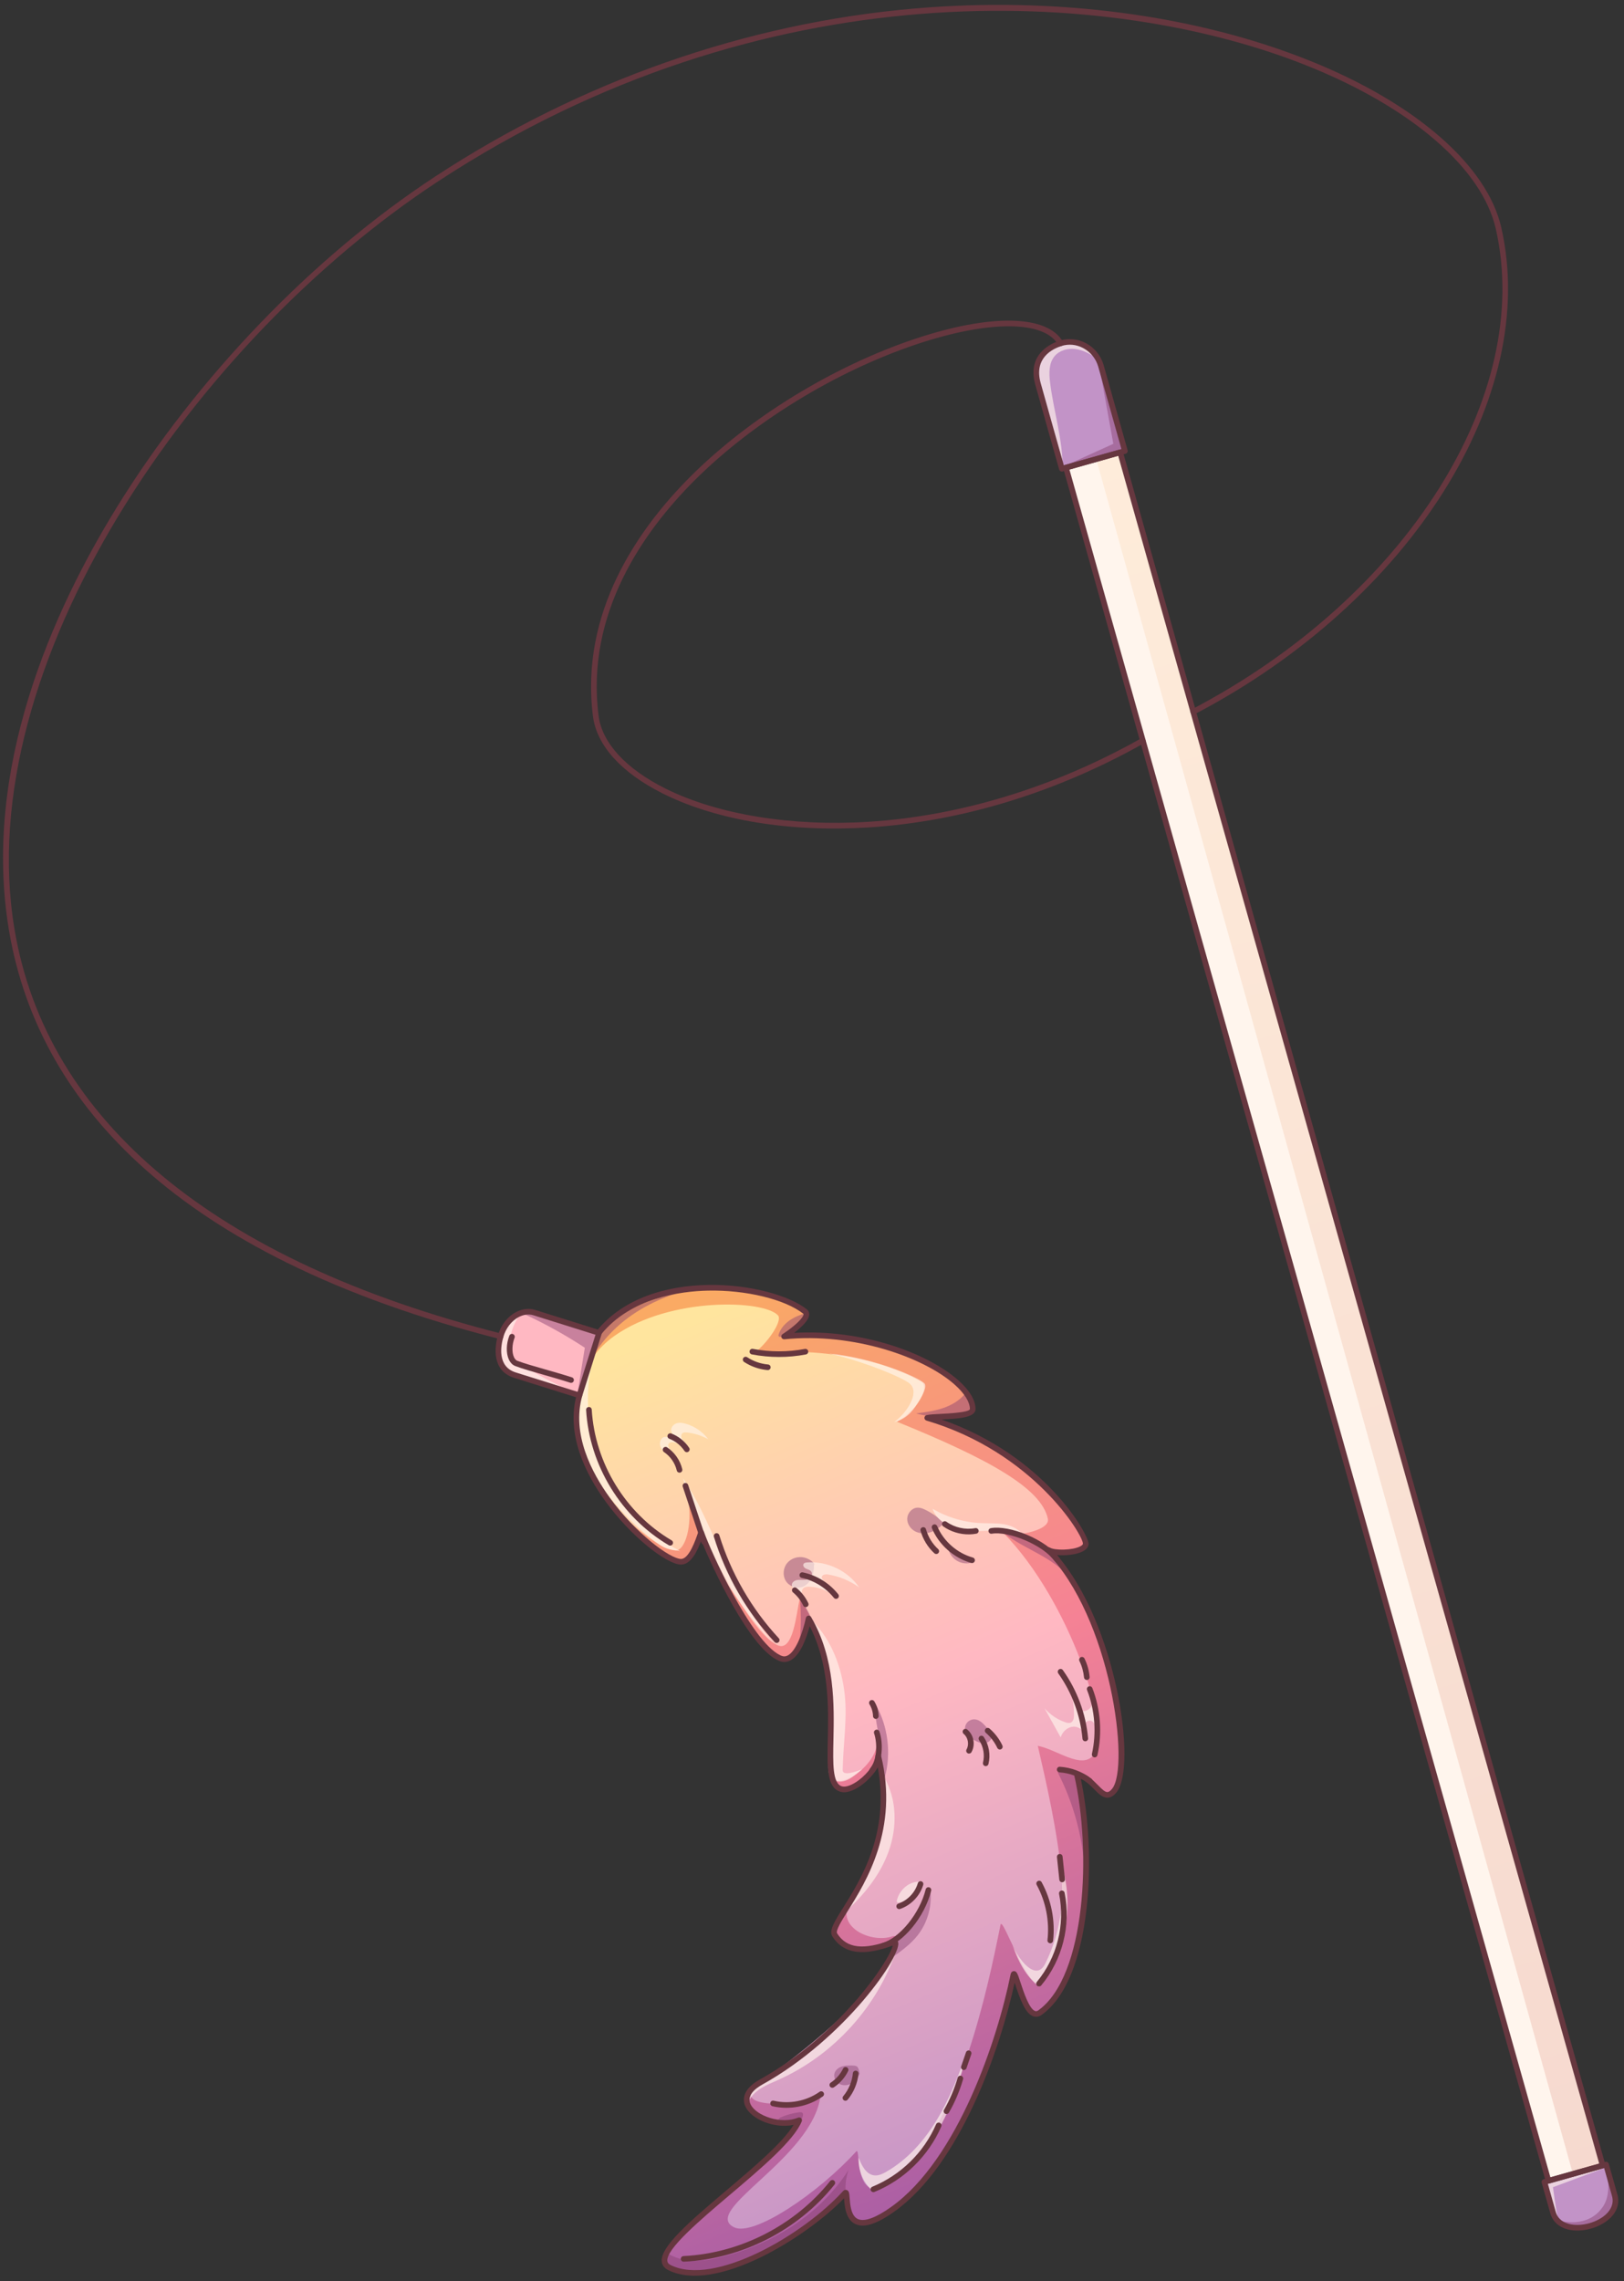 <svg width="267" height="375" viewBox="0 0 267 375" fill="none" xmlns="http://www.w3.org/2000/svg">
<rect x="0" y="0" width="267" height="375" fill="#333333" stroke="none"/>
<path d="M87.852 215.78L98.487 219.115L95.265 229.385C95.265 229.385 87.286 226.895 84.63 226.05C81.366 225.01 81.774 221.507 82.3 219.678C83.122 216.823 85.676 215.098 87.852 215.78Z" fill="#FFB8C2"/>
<path d="M98.463 219.079C106.851 208.684 126.482 210.959 132.362 215.603C133.341 216.376 130.863 218.433 128.916 219.703C144.713 218.127 159.834 226.253 159.925 231.605C159.95 233.085 153.886 232.73 152.448 233.082C170.475 238.407 178.62 252.347 178.51 253.805C178.401 255.259 173.604 255.571 172.368 254.798C183.217 265.818 186.376 290.454 183.207 294.346C181.242 296.76 180.212 292.338 177.063 291.731C179.919 304.111 179.195 324.967 170.989 330.852C168.438 332.68 166.929 323.051 166.601 324.684C164.291 336.179 157.602 355.466 146.786 363.174C137.539 369.766 139.818 359.548 138.94 360.515C132.744 367.336 117.672 376.533 110.074 372.774C104.545 370.04 128.59 355.478 131.392 348.544C126.715 350.478 118.764 345.8 125.148 342.252C140.447 333.751 149.317 318.377 146.836 319.309C142.349 320.994 139.078 320.978 137.247 318.083C135.8 315.794 148.609 305.833 144.393 288.653C144.521 290.872 140.286 294.825 138.195 294.069C134.056 292.572 139.829 277.835 132.953 266.057C132.368 268.76 130.768 273.694 128.232 272.592C123.179 270.397 116.375 255.046 115.273 251.908C114.728 253.51 113.63 256.818 111.908 256.738C108.115 256.561 91.748 242.07 95.266 229.387L98.463 219.079Z" fill="url(#paint0_linear_54_610)"/>
<path d="M101.054 219.585C110.196 213.145 125.627 213.683 127.914 216.243C128.745 217.174 125.906 221.146 123.959 222.416C138.441 221.295 147.445 224.795 151.521 227.19C152.763 227.92 151.152 231.571 147.483 233.725C162.497 239.831 171.238 244.643 172.282 249.691C172.704 251.732 166.207 252.775 164.97 252.002C175.82 263.022 182.96 284.631 179.791 288.524C177.826 290.939 173.773 287.604 170.624 286.997C173.479 299.377 177.96 318.951 171.381 325.882C169.22 328.157 164.822 314.779 164.494 316.412C162.185 327.907 157.822 348.128 148.21 357.165C139.935 364.943 141.652 352.709 140.774 353.675C134.578 360.497 123.91 367.74 120.681 366.142C115.153 363.408 133.505 354.858 134.895 344.596C130.218 346.53 119.216 346.513 125.148 342.252C147.561 326.158 149.187 317.477 146.676 318.325C143.423 319.426 137.86 317.091 139.442 313.174C141.232 308.746 148.393 303.919 144.176 286.739C143.732 290.478 138.04 294.235 136.803 292.116C134.584 288.315 141.073 278.018 131.488 262.751C130.903 265.454 130.395 271.574 127.859 270.472C122.806 268.277 114.281 249.879 113.179 246.742C113.808 250.578 112.741 254.96 111.018 254.879C107.225 254.702 91.747 242.07 95.265 229.387C95.265 229.387 95.185 223.719 101.054 219.585Z" fill="url(#paint1_linear_54_610)"/>
<path d="M170.644 63.079C171.616 66.576 174.583 77.056 174.583 77.056L175.248 76.869L254.579 358.506L253.913 358.693L255.334 363.735C256.687 368.541 266.834 365.725 265.472 360.878L264.051 355.837L263.492 355.994L184.165 74.359L184.945 74.14L181.005 60.156C180.197 57.298 177.202 55.543 174.368 56.439C172.553 57.008 169.45 58.779 170.644 63.079Z" fill="url(#paint2_linear_54_610)"/>
<path d="M170.644 63.079C171.616 66.576 174.583 77.056 174.583 77.056L175.248 76.869L254.579 358.506L253.913 358.693L255.334 363.735C256.687 368.541 266.834 365.725 265.472 360.878L264.051 355.837L258.598 357.372L180.233 75.469L184.946 74.141L181.006 60.157C180.198 57.299 177.203 55.544 174.369 56.44C172.553 57.008 169.45 58.779 170.644 63.079Z" fill="#FFF5ED"/>
<path d="M181.006 60.159L184.944 74.14L174.584 77.058C174.584 77.058 171.618 66.576 170.645 63.077C169.449 58.777 172.551 57.011 174.366 56.438C177.201 55.544 180.2 57.298 181.006 60.159Z" fill="#C293C7"/>
<path d="M264.051 355.836L265.471 360.878C266.836 365.724 256.688 368.542 255.333 363.733L253.912 358.691L264.051 355.836Z" fill="#C293C7"/>
<g opacity="0.451">
<path d="M94.965 229.04C95.343 226.587 95.719 224.133 96.15 221.555C93.002 219.488 89.702 217.653 86.285 216.068C86.892 215.889 87.543 216.01 88.162 216.143C91.573 216.873 94.915 217.919 98.134 219.263C97.066 222.47 95.999 225.676 94.965 229.04Z" fill="#853D6F"/>
<path d="M132.498 215.847C131.56 216.137 130.634 216.497 129.828 217.056C129.023 217.615 128.341 218.391 128.033 219.323C127.998 219.43 127.969 219.554 128.024 219.653C128.118 219.819 128.362 219.793 128.544 219.736C130.352 219.168 131.86 217.721 132.498 215.847Z" fill="#853D6F"/>
<path d="M158.637 229.15C157.699 230.291 156.359 231.043 154.956 231.506C153.555 231.969 152.081 232.163 150.617 232.356C153.192 233.068 155.966 233.047 158.529 232.296C158.85 232.202 159.184 232.087 159.411 231.84C159.768 231.45 159.752 230.825 159.515 230.353C159.279 229.88 158.865 229.524 158.637 229.15Z" fill="#853D6F"/>
<path d="M176.58 260.372C175.302 258.283 173.207 256.836 171.076 255.631C168.944 254.426 166.694 253.387 164.803 251.832C167.59 252.534 170.316 253.485 172.917 254.703C173.679 256.098 174.535 257.44 176.58 260.372Z" fill="#853D6F"/>
<path d="M160.05 256.788C159.313 257.083 158.459 257.077 157.726 256.773C156.993 256.468 156.386 255.868 156.075 255.138C156.032 255.038 155.995 254.93 156.012 254.822C156.031 254.715 156.124 254.613 156.233 254.624C156.308 254.631 156.368 254.688 156.422 254.74C157.435 255.715 158.73 256.394 160.05 256.788Z" fill="#853D6F"/>
<path d="M178.345 307.758C178.037 302.045 176.503 296.402 173.877 291.319C174.984 291.292 176.098 291.472 177.14 291.85C177.668 295.264 178.156 298.684 178.603 302.109C178.85 303.998 179.072 305.985 178.345 307.758Z" fill="#853D6F"/>
<path d="M139.113 361.039C138.881 359.586 139.024 358.074 139.525 356.69C134.912 363.934 127.14 368.854 118.818 370.974C115.75 371.755 112.254 372.116 109.63 370.345C109.173 371.296 109.746 372.492 110.64 373.053C111.534 373.614 112.644 373.684 113.699 373.661C118.64 373.555 123.43 371.771 127.688 369.262C131.945 366.753 135.731 363.53 139.113 361.039Z" fill="#853D6F"/>
<path d="M131.153 349.216C131.579 348.859 131.882 348.359 132.002 347.817C132.034 347.67 132.05 347.503 131.962 347.382C131.842 347.217 131.598 347.219 131.395 347.243C130.373 347.366 129.369 347.639 128.424 348.051C128.235 348.133 128.026 348.245 127.975 348.446C127.935 348.6 128.006 348.767 128.12 348.88C128.415 349.172 128.893 349.131 129.303 349.068C129.894 348.978 130.487 348.888 131.153 349.216Z" fill="#853D6F"/>
<path d="M146.589 321.86C148.112 320.773 149.657 319.668 150.823 318.205C152.541 316.052 153.319 313.175 152.921 310.449C152.331 312.213 151.63 313.953 150.633 315.522C149.636 317.092 148.328 318.493 146.71 319.41C146.868 319.086 147.426 319.279 147.51 319.63C147.594 319.982 147.392 320.329 147.214 320.644C147.036 320.958 146.872 321.34 146.589 321.86Z" fill="#853D6F"/>
<path d="M145.422 292.38C146.593 288.255 146.008 283.661 143.84 279.961C143.63 283.023 145.199 286.143 144.336 289.088C145.182 290.197 145.538 291.668 145.422 292.38Z" fill="#853D6F"/>
<path d="M131.343 270.64C131.889 269.019 132.561 267.441 133.351 265.924C132.818 264.788 132.213 263.685 131.541 262.625C131.692 265.315 131.762 268.034 131.343 270.64Z" fill="#853D6F"/>
<path d="M163.041 285.56C162.978 286.146 162.363 286.549 161.774 286.569C161.185 286.59 160.628 286.32 160.116 286.029C159.542 285.703 158.952 285.298 158.73 284.677C158.558 284.193 158.652 283.621 158.972 283.219C159.291 282.817 159.826 282.595 160.336 282.653C160.985 282.727 161.511 283.201 161.953 283.682C162.709 284.503 163.363 285.418 163.041 285.56Z" fill="#853D6F"/>
<path d="M141.337 340.895C141.063 341.545 140.618 342.143 140.005 342.492C139.392 342.841 138.598 342.907 137.981 342.565C137.364 342.222 136.995 341.436 137.222 340.768C137.405 340.231 137.916 339.859 138.459 339.695C139.003 339.531 139.581 339.544 140.148 339.557C140.38 339.562 140.624 339.57 140.83 339.68C141.036 339.789 141.191 340.033 141.337 340.895Z" fill="#853D6F"/>
<path d="M155.196 250.385C154.594 251.026 153.876 251.576 153.046 251.864C152.216 252.152 151.266 252.156 150.483 251.756C149.701 251.356 149.127 250.517 149.158 249.639C149.188 248.761 149.896 247.921 150.772 247.85C151.401 247.799 151.996 248.112 152.549 248.414C153.233 248.789 153.916 249.163 155.196 250.385Z" fill="#853D6F"/>
<path d="M133.817 257.243C133.824 257.973 133.736 258.718 133.434 259.383C133.131 260.048 132.596 260.628 131.907 260.871C130.921 261.219 129.728 260.763 129.183 259.87C128.637 258.977 128.758 257.743 129.429 256.939C130.099 256.136 131.256 255.793 132.27 256.053C133.284 256.313 134.12 257.14 133.817 257.243Z" fill="#853D6F"/>
<path d="M113.575 211.899C110.146 212.787 106.821 214.161 103.907 216.176C100.993 218.191 98.5 220.864 96.921 224.034C97.298 222.293 97.698 220.5 98.72 219.041C99.487 217.946 100.562 217.103 101.689 216.384C105.564 213.91 110.111 212.754 113.575 211.899Z" fill="#853D6F"/>
<path d="M180.647 59.722L183.043 72.958L174.679 76.767L184.834 74.079L180.647 59.722Z" fill="#853D6F"/>
<path d="M263.94 356.234C263.94 356.234 265.212 360.096 263.624 362.618C261.135 366.569 256.24 365.016 256.24 365.016C256.24 365.016 259.165 368.563 264.056 364.607C267.058 362.178 263.94 356.234 263.94 356.234Z" fill="#853D6F"/>
</g>
<g opacity="0.651">
<path d="M127.085 270.078C119.922 262.552 114.774 253.127 112.311 243.034C115.234 247.38 117.134 252.315 119.326 257.072C121.519 261.829 124.107 266.551 127.085 270.078Z" fill="#FFF5ED"/>
<path d="M141.8 290.838C140.765 291.222 138.525 292.065 138.546 290.961C138.638 286.203 139.414 282.076 138.77 277.685C138.125 273.294 136.334 268.932 133.032 265.966C135.327 269.255 136.389 277.551 136.389 277.551C136.389 277.551 136.835 285.253 136.265 289.223C136.095 290.405 136.009 291.842 136.974 292.545C137.777 293.13 138.925 292.867 139.778 292.357C140.63 291.848 141.355 291.12 141.8 290.838Z" fill="#FFF5ED"/>
<path d="M111.853 254.997C106.502 252.229 102.084 247.692 99.459 242.269C96.834 236.846 96.016 230.567 97.165 224.653C95.74 228.791 94.299 233.209 95.326 237.463C95.844 239.61 96.966 241.563 98.212 243.386C100.828 247.215 104.057 250.624 107.737 253.444C108.316 253.887 108.918 254.323 109.607 254.559C110.297 254.795 111.097 254.81 111.853 254.997Z" fill="#FFF5ED"/>
<path d="M138.896 314.376C142.009 311.58 144.729 308.22 146.127 304.275C147.526 300.332 147.471 295.748 145.343 292.146C145.621 299.969 143.414 307.861 138.896 314.376Z" fill="#FFF5ED"/>
<path d="M151.271 309.322C150.953 311.015 149.525 312.443 147.833 312.761C147.721 312.782 147.589 312.793 147.507 312.714C147.415 312.625 147.436 312.476 147.468 312.353C147.915 310.639 149.448 309.261 151.271 309.322Z" fill="#FFF5ED"/>
<path d="M147.511 320.211C144.394 329.752 137.094 337.845 127.922 341.925C126.135 342.72 124.137 343.494 123.202 345.213C123.292 343.729 124.737 342.756 126.003 341.977C134.664 336.642 142.039 329.232 147.511 320.211Z" fill="#FFF5ED"/>
<path d="M158.912 337.538C157.549 341.31 156.09 345.076 154.01 348.505C151.929 351.935 149.182 355.039 145.698 357.029C145.115 357.362 144.472 357.672 143.802 357.617C142.419 357.504 141.659 355.995 141.167 354.698C141.057 356.64 141.832 358.615 143.233 359.965C147.828 358.426 151.476 354.777 153.973 350.624C156.473 346.472 157.954 341.802 158.912 337.538Z" fill="#FFF5ED"/>
<path d="M173.946 304.855C175.356 310.842 174.599 317.316 171.845 322.815C170.289 325.92 167.337 321.923 166.476 319.776C167.363 322.344 168.692 324.933 170.833 326.605C175.689 320.58 176.806 311.774 173.946 304.855Z" fill="#FFF5ED"/>
<path d="M167.868 251.966C167.087 251.112 165.928 250.694 164.781 250.534C163.635 250.374 162.469 250.441 161.313 250.391C158.509 250.27 155.738 249.449 153.322 248.022C153.928 249.793 155.699 250.953 157.52 251.39C159.34 251.827 161.243 251.673 163.114 251.603C164.985 251.533 166.925 251.566 167.868 251.966Z" fill="#FFF5ED"/>
<path d="M147.014 233.771C148.882 232.476 151.289 229.076 149.637 227.514C148.433 226.375 141.127 223.536 136.324 222.512C144.047 223.262 151.668 226.726 152.053 227.508C152.407 228.225 151.386 229.854 150.963 230.533C149.916 232.218 148.896 233.295 147.014 233.771Z" fill="#FFF5ED"/>
<path d="M132.559 263.24C132.289 262.937 132.013 262.624 131.877 262.242C131.74 261.86 131.776 261.388 132.072 261.109C132.348 260.849 132.766 260.822 133.146 260.84C134.706 260.918 136.236 261.543 137.405 262.581C136.717 261.658 136.029 260.736 135.342 259.813C135.219 259.648 135.089 259.461 135.113 259.256C135.163 258.836 135.744 258.766 136.162 258.835C137.991 259.134 139.749 259.863 141.251 260.948C139.379 258.213 135.992 256.592 132.688 256.849C132.469 256.866 132.22 256.91 132.108 257.097C131.937 257.38 132.218 257.732 132.517 257.872C132.817 258.012 133.178 258.08 133.372 258.347C133.613 258.679 133.457 259.18 133.134 259.431C132.811 259.682 132.376 259.736 131.967 259.731C131.599 259.727 131.224 259.685 130.87 259.787C130.517 259.889 130.184 260.184 130.185 260.552C130.187 260.875 130.434 261.139 130.665 261.366C131.242 261.932 131.818 262.498 132.559 263.24Z" fill="#FFF5ED"/>
<path d="M111.778 241.183C111.215 240.21 110.653 239.237 110.09 238.264C109.91 237.953 109.738 237.534 109.978 237.266C110.132 237.094 110.395 237.074 110.626 237.094C111.5 237.168 112.331 237.647 112.835 238.364C113.072 238.107 112.992 237.684 112.8 237.392C112.608 237.1 112.325 236.873 112.146 236.574C111.967 236.274 111.925 235.837 112.193 235.612C112.389 235.447 112.675 235.456 112.93 235.484C114.157 235.62 115.356 235.998 116.44 236.589C115.534 235.386 114.234 234.486 112.79 234.061C112.25 233.902 111.657 233.811 111.134 234.019C110.611 234.226 110.21 234.82 110.387 235.354C110.45 235.545 110.582 235.734 110.534 235.93C110.48 236.15 110.221 236.255 109.995 236.256C109.768 236.257 109.543 236.189 109.318 236.214C108.651 236.288 108.339 237.165 108.577 237.792C108.815 238.419 109.396 238.838 109.94 239.23C110.486 239.62 111.055 240.065 111.778 241.183Z" fill="#FFF5ED"/>
<path d="M179.335 278.115C179.544 278.866 179.75 279.682 179.461 280.406C179.173 281.13 178.151 281.588 177.587 281.051C177.402 280.874 177.301 280.628 177.205 280.39C176.521 278.689 175.838 276.987 175.154 275.285C176.086 277.366 176.572 279.645 176.574 281.924C176.574 282.398 176.496 282.965 176.069 283.17C175.787 283.306 175.452 283.226 175.155 283.125C173.826 282.677 172.622 281.862 171.711 280.795C172.602 282.4 173.492 284.003 174.383 285.607C174.662 284.693 175.477 283.919 176.43 283.849C177.383 283.78 178.368 284.547 178.389 285.502C178.184 284.925 177.976 284.302 178.139 283.711C178.302 283.12 179.013 282.648 179.54 282.96C179.898 283.172 180.017 283.626 180.076 284.037C180.253 285.25 180.198 286.496 179.917 287.688C180.483 284.826 180.232 281.806 179.335 278.115Z" fill="#FFF5ED"/>
<path d="M92.794 228.227C90.724 227.203 84.309 223.941 84.006 222.789C83.406 220.506 84.121 218.057 85.477 216.124C84.109 216.712 82.625 217.763 82.039 220.87C81.897 221.624 81.784 224.697 83.836 225.712C84.514 226.047 90.339 227.553 92.794 228.227Z" fill="#FFF5ED"/>
<path d="M180.192 58.839C179.162 58.129 178.018 57.525 176.776 57.375C175.534 57.225 174.177 57.596 173.378 58.558C172.418 59.712 172.457 61.379 172.64 62.869C173.219 67.604 174.743 72.24 174.699 77.011C173.641 73.529 172.584 70.048 171.526 66.566C171.076 65.083 170.622 63.579 170.569 62.03C170.517 60.481 170.913 58.855 171.969 57.721C173.144 56.46 175.043 55.98 176.718 56.387C178.393 56.793 179.815 58.019 180.192 58.839Z" fill="#FFF5ED"/>
<path d="M256.194 365.019C255.784 363.229 255.32 359.554 255.32 359.554L264.171 356.263C264.171 356.263 260.986 356.884 259.382 357.108C257.447 357.379 255.539 357.859 253.707 358.539C254.595 360.572 255.483 362.607 256.194 365.019Z" fill="#FFF5ED"/>
</g>
<path d="M254.376 358.918C254.475 358.967 254.592 358.981 254.707 358.948L263.619 356.438C263.737 356.404 263.838 356.326 263.897 356.218C263.957 356.11 263.972 355.985 263.939 355.866L184.609 74.232C184.576 74.114 184.498 74.014 184.39 73.954C184.28 73.89 184.157 73.879 184.038 73.912L175.125 76.422C174.879 76.491 174.736 76.747 174.806 76.994L254.135 358.627C254.172 358.76 254.263 358.862 254.376 358.918ZM262.923 355.673L254.901 357.932L175.823 77.19L183.844 74.93L262.923 355.673Z" fill="#66373F"/>
<path d="M174.378 77.474C174.478 77.523 174.594 77.537 174.709 77.505L185.069 74.586C185.188 74.553 185.288 74.474 185.348 74.367C185.408 74.26 185.422 74.134 185.389 74.015L181.451 60.034C181.019 58.499 179.968 57.184 178.566 56.428C177.216 55.703 175.668 55.543 174.227 55.998C172.926 56.409 168.792 58.141 170.199 63.203C171.161 66.662 174.108 77.081 174.138 77.186C174.175 77.316 174.265 77.418 174.378 77.474ZM184.373 73.82L174.903 76.488C174.327 74.451 171.938 66.001 171.092 62.954C169.939 58.808 173.095 57.325 174.506 56.88C175.706 56.501 176.988 56.624 178.126 57.242C179.309 57.88 180.195 58.99 180.561 60.285L184.373 73.82Z" fill="#66373F"/>
<path d="M83.77 226.203C83.99 226.311 84.229 226.409 84.49 226.492C87.116 227.328 95.048 229.804 95.128 229.829C95.372 229.905 95.631 229.769 95.708 229.525L98.929 219.254C99.005 219.011 98.874 218.753 98.625 218.673L87.99 215.338C86.978 215.021 85.848 215.153 84.809 215.712C83.419 216.46 82.343 217.859 81.855 219.551C81.504 220.776 80.675 224.672 83.77 226.203ZM94.963 228.807C93.25 228.272 87.035 226.331 84.771 225.61C81.72 224.64 82.337 221.228 82.746 219.808C83.164 218.354 84.076 217.159 85.247 216.529C86.065 216.09 86.94 215.981 87.713 216.223L97.906 219.42L94.963 228.807Z" fill="#66373F"/>
<path d="M109.869 373.189C117.755 377.09 132.672 367.696 138.766 361.378C138.767 361.38 138.767 361.383 138.767 361.383C138.864 362.672 139.024 364.821 140.596 365.599C140.612 365.606 140.627 365.614 140.644 365.62C142.068 366.289 144.165 365.612 147.055 363.552C157.913 355.814 164.453 336.793 166.816 325.92C166.847 326.019 166.881 326.117 166.912 326.214C167.742 328.741 168.595 331.049 169.912 331.478C170.225 331.58 170.713 331.621 171.259 331.229C179.584 325.258 180.327 304.82 177.689 292.409C178.556 292.791 179.257 293.495 179.885 294.132C180.643 294.9 181.296 295.564 182.125 295.525C182.631 295.5 183.103 295.212 183.567 294.64C187.013 290.407 183.548 266.93 173.765 255.632C175.174 255.767 176.974 255.562 177.994 255.047C178.757 254.661 178.947 254.179 178.973 253.842C179.083 252.384 171.815 239.266 154.789 233.35C157.56 233.217 160.414 233.075 160.389 231.6C160.365 230.159 159.394 228.544 157.582 226.932C152.535 222.443 141.809 218.461 130.563 219.112C131.727 218.221 133.003 217.039 133.045 216.104C133.061 215.762 132.92 215.456 132.649 215.243C126.878 210.684 106.881 207.912 98.103 218.792C97.942 218.991 97.973 219.282 98.172 219.443C98.369 219.603 98.662 219.572 98.823 219.373C103.694 213.337 111.903 212.268 116.363 212.167C122.603 212.027 129.066 213.591 132.074 215.969C132.116 216.001 132.121 216.019 132.119 216.062C132.097 216.562 130.877 217.873 128.662 219.318C128.483 219.434 128.407 219.658 128.478 219.86C128.548 220.062 128.749 220.188 128.96 220.167C140.42 219.024 151.942 223.155 156.964 227.624C158.554 229.039 159.441 230.457 159.46 231.616C159.467 232.002 157.87 232.274 154.716 232.426C153.696 232.475 152.817 232.518 152.336 232.635C152.133 232.685 151.988 232.864 151.983 233.074C151.978 233.282 152.117 233.471 152.314 233.529C169.862 238.713 178.056 252.314 178.045 253.777C178.035 253.91 177.862 254.073 177.572 254.22C176.289 254.87 173.383 254.897 172.61 254.408C172.411 254.283 172.15 254.327 172.003 254.511C171.856 254.694 171.869 254.958 172.034 255.125C182.66 265.919 185.795 290.431 182.844 294.056C182.559 294.407 182.3 294.59 182.076 294.601C181.66 294.621 181.116 294.067 180.54 293.484C179.699 292.631 178.654 291.571 177.147 291.279C176.994 291.25 176.834 291.3 176.726 291.413C176.618 291.525 176.573 291.685 176.608 291.838C179.452 304.169 178.586 324.835 170.715 330.479C170.468 330.657 170.308 330.637 170.195 330.6C169.221 330.286 168.287 327.449 167.788 325.928C167.292 324.415 167.159 324.01 166.667 324.038C166.512 324.047 166.236 324.132 166.144 324.596C164.037 335.093 157.53 354.951 146.515 362.801C143.994 364.599 142.098 365.284 141.033 364.785C141.024 364.781 141.015 364.776 141.006 364.772C139.904 364.227 139.769 362.408 139.687 361.317C139.63 360.543 139.601 360.154 139.208 360.018C139.106 359.983 138.844 359.932 138.594 360.207C132.067 367.395 117.444 375.908 110.277 372.362C109.822 372.137 109.74 371.876 109.719 371.698C109.477 369.728 115.069 364.989 120.002 360.808C125.185 356.415 130.545 351.872 131.82 348.72C131.889 348.547 131.848 348.349 131.716 348.218C131.585 348.085 131.386 348.047 131.213 348.118C128.42 349.272 124.32 347.825 123.41 345.943C122.72 344.512 124.095 343.367 125.371 342.659C138.953 335.11 148.547 321.169 147.633 319.192C147.509 318.924 147.183 318.684 146.671 318.876C141.989 320.634 139.202 320.312 137.636 317.836C137.35 317.385 138.347 315.794 139.402 314.109C142.343 309.415 147.817 300.675 144.84 288.544C144.783 288.312 144.559 288.16 144.322 288.196C144.085 288.232 143.914 288.442 143.929 288.681C143.988 289.715 142.778 291.462 141.174 292.659C140.044 293.501 138.988 293.865 138.351 293.635C136.876 293.112 136.938 289.963 137.023 285.992C137.145 280.345 137.312 272.611 133.35 265.825C133.254 265.66 133.067 265.571 132.878 265.601C132.688 265.631 132.538 265.774 132.498 265.96C131.975 268.374 130.879 271.441 129.51 272.144C129.15 272.329 128.801 272.337 128.413 272.169C128.355 272.144 128.297 272.116 128.237 272.087C123.417 269.703 116.783 254.82 115.707 251.757C115.642 251.57 115.465 251.446 115.268 251.447C115.07 251.447 114.895 251.574 114.832 251.76L114.805 251.839C114.347 253.186 113.273 256.339 111.927 256.276C110.122 256.191 104.548 252.136 100.262 246.217C97.232 242.033 93.983 235.739 95.71 229.512C95.779 229.265 95.634 229.012 95.388 228.942C95.141 228.874 94.887 229.018 94.818 229.264C92.992 235.846 96.363 242.411 99.511 246.76C103.742 252.602 109.531 257.091 111.883 257.201C113.555 257.279 114.624 255.042 115.294 253.24C117.099 257.628 123.174 270.915 128.044 273.018C128.687 273.297 129.322 273.281 129.932 272.968C131.578 272.124 132.597 269.279 133.119 267.329C136.363 273.639 136.21 280.724 136.096 285.971C135.999 290.484 135.931 293.741 138.034 294.505C139.329 294.973 140.903 294.014 141.725 293.401C142.731 292.651 143.727 291.586 144.316 290.517C146.31 301.335 141.531 308.964 138.616 313.618C137.144 315.969 136.256 317.388 136.852 318.331C139.187 322.023 143.573 321 146.766 319.828C146.286 322.259 138.06 334.547 124.92 341.849C121.707 343.634 122.211 345.587 122.575 346.344C123.573 348.41 127.325 349.98 130.478 349.308C128.707 352.214 123.984 356.217 119.401 360.101C113.549 365.06 108.495 369.343 108.797 371.81C108.852 372.222 109.079 372.798 109.869 373.189Z" fill="#66373F"/>
<path d="M256.823 366.157C257.111 366.3 257.425 366.415 257.763 366.501C260.076 367.089 263.19 366.216 264.85 364.513C265.913 363.422 266.292 362.086 265.916 360.753L264.496 355.71C264.463 355.592 264.384 355.491 264.277 355.432C264.166 355.369 264.043 355.358 263.925 355.39L253.787 358.247C253.668 358.28 253.568 358.358 253.509 358.466C253.448 358.573 253.434 358.699 253.467 358.818L254.888 363.861C255.176 364.884 255.851 365.676 256.823 366.157ZM263.731 356.406L265.026 361.004C265.387 362.287 264.769 363.27 264.187 363.866C262.76 365.33 259.981 366.109 257.992 365.603C257.18 365.398 256.138 364.883 255.779 363.608L254.484 359.01L263.731 356.406Z" fill="#66373F"/>
<path d="M109.12 130.522C117.918 134.874 129.856 136.827 142.774 136.023C158.026 135.074 173.698 130.284 188.095 122.171C188.319 122.045 188.397 121.763 188.272 121.541C188.146 121.318 187.864 121.239 187.641 121.365C173.365 129.41 157.83 134.159 142.716 135.099C130.14 135.882 118.057 133.91 109.52 129.687C109.453 129.654 109.388 129.622 109.322 129.588C102.853 126.341 98.978 122.103 98.409 117.654C96.263 100.871 105.786 87.375 114.154 79.008C123.745 69.419 137.414 61.037 150.719 56.586C162.555 52.627 171.679 52.659 173.966 56.667C174.092 56.889 174.375 56.966 174.597 56.839C174.82 56.713 174.897 56.43 174.77 56.208C172.216 51.731 162.887 51.539 150.425 55.708C136.99 60.202 123.187 68.668 113.5 78.354C104.986 86.867 95.297 100.616 97.491 117.772C98.1 122.535 102.154 127.025 108.907 130.415C108.977 130.451 109.049 130.487 109.12 130.522Z" fill="#66373F"/>
<path d="M47.168 207.573C57.282 212.576 68.981 216.774 82.187 220.128C82.435 220.191 82.687 220.041 82.75 219.793C82.813 219.545 82.663 219.293 82.415 219.23C35.336 207.271 7.663 184.285 2.383 152.755C-4.913 109.183 32.063 56.03 72.026 29.815C125.402 -5.198 182.468 -2.262 215.119 10.89C232.156 17.752 243.668 27.738 245.918 37.6C252.164 64.971 231.155 98.196 195.964 116.6C195.737 116.718 195.651 116.998 195.769 117.224C195.887 117.451 196.166 117.538 196.394 117.42C231.951 98.824 253.16 65.168 246.822 37.393C244.504 27.234 232.784 17.005 215.465 10.03C196.681 2.463 173.555 -0.601 150.346 1.401C122.705 3.785 95.448 13.343 71.519 29.039C51.458 42.199 32.386 62.019 19.191 83.416C8.659 100.497 -2.965 126.418 1.471 152.906C3.999 168.008 11.52 181.221 23.824 192.181C30.289 197.944 38.091 203.083 47.168 207.573Z" fill="#66373F"/>
<path d="M115.548 253.87C115.653 253.922 115.779 253.935 115.9 253.894C116.143 253.813 116.274 253.551 116.194 253.309L113.131 244.103C113.05 243.861 112.789 243.729 112.545 243.81C112.303 243.891 112.171 244.153 112.252 244.395L115.315 253.601C115.355 253.723 115.441 253.816 115.548 253.87Z" fill="#66373F"/>
<path d="M111.514 242.044C111.607 242.09 111.716 242.105 111.825 242.08C112.074 242.021 112.228 241.772 112.169 241.523C111.828 240.072 110.923 238.765 109.684 237.936C109.472 237.795 109.184 237.851 109.042 238.064C108.9 238.276 108.957 238.564 109.169 238.707C110.214 239.406 110.98 240.511 111.268 241.736C111.301 241.875 111.394 241.985 111.514 242.044Z" fill="#66373F"/>
<path d="M143.216 291.406C143.403 291.498 143.635 291.456 143.775 291.289C145.124 289.693 145.246 286.6 144.586 284.65C144.505 284.408 144.242 284.278 144 284.36C143.757 284.442 143.627 284.705 143.709 284.947C144.291 286.666 144.172 289.385 143.068 290.692C142.903 290.887 142.927 291.179 143.123 291.344C143.151 291.369 143.184 291.39 143.216 291.406Z" fill="#66373F"/>
<path d="M143.793 282.524C143.858 282.556 143.933 282.574 144.011 282.572C144.266 282.564 144.468 282.351 144.46 282.095C144.436 281.245 144.188 280.413 143.742 279.69C143.61 279.473 143.323 279.404 143.105 279.539C142.887 279.674 142.82 279.959 142.954 280.177C143.314 280.762 143.515 281.435 143.534 282.122C143.539 282.3 143.644 282.45 143.793 282.524Z" fill="#66373F"/>
<path d="M144.924 320.295C145.023 320.345 145.14 320.359 145.254 320.326C148.5 319.412 152.017 315.144 153.093 310.814C153.156 310.565 153.005 310.316 152.756 310.253C152.507 310.19 152.256 310.342 152.194 310.59C151.206 314.565 147.913 318.614 145.003 319.434C144.757 319.503 144.614 319.759 144.684 320.005C144.72 320.138 144.81 320.239 144.924 320.295Z" fill="#66373F"/>
<path d="M174.019 291.315C174.073 291.341 174.132 291.358 174.195 291.362C175.885 291.47 177.55 292.101 178.886 293.145C179.086 293.301 179.378 293.266 179.535 293.065C179.692 292.863 179.657 292.572 179.455 292.415C177.973 291.259 176.128 290.557 174.253 290.438C173.998 290.421 173.778 290.616 173.762 290.871C173.751 291.063 173.857 291.234 174.019 291.315Z" fill="#66373F"/>
<path d="M132.263 264.148C132.385 264.209 132.532 264.214 132.665 264.152C132.897 264.043 132.996 263.767 132.887 263.536C132.44 262.586 131.776 261.73 130.966 261.061C130.771 260.897 130.478 260.926 130.315 261.122C130.152 261.319 130.18 261.611 130.377 261.774C131.082 262.357 131.66 263.103 132.05 263.93C132.096 264.029 132.172 264.103 132.263 264.148Z" fill="#66373F"/>
<path d="M109.978 254.035C110.193 254.141 110.458 254.065 110.582 253.855C110.712 253.635 110.639 253.351 110.418 253.221C102.838 248.751 97.807 240.517 97.287 231.732C97.272 231.477 97.054 231.282 96.798 231.297C96.543 231.312 96.348 231.531 96.363 231.787C96.9 240.876 102.105 249.394 109.948 254.018C109.958 254.024 109.968 254.03 109.978 254.035Z" fill="#66373F"/>
<path d="M127.488 270.036C127.655 270.119 127.863 270.095 128.009 269.96C128.197 269.786 128.207 269.493 128.033 269.306C123.567 264.497 120.187 258.64 118.259 252.368C118.183 252.123 117.924 251.987 117.68 252.061C117.435 252.136 117.298 252.396 117.374 252.64C119.343 259.044 122.795 265.025 127.354 269.936C127.394 269.978 127.439 270.012 127.488 270.036Z" fill="#66373F"/>
<path d="M143.39 360.32C143.505 360.377 143.643 360.385 143.771 360.334C148.651 358.338 152.655 354.42 154.753 349.584C154.855 349.35 154.749 349.075 154.513 348.975C154.279 348.873 154.006 348.981 153.904 349.215C151.901 353.832 148.08 357.572 143.421 359.477C143.185 359.574 143.071 359.844 143.168 360.081C143.211 360.19 143.293 360.272 143.39 360.32Z" fill="#66373F"/>
<path d="M155.404 347.482C155.622 347.589 155.888 347.51 156.01 347.298C157.001 345.571 157.783 343.727 158.337 341.815C158.408 341.57 158.268 341.312 158.022 341.242C157.776 341.171 157.519 341.312 157.448 341.557C156.916 343.398 156.162 345.174 155.208 346.836C155.081 347.058 155.157 347.341 155.379 347.468C155.388 347.474 155.396 347.478 155.404 347.482Z" fill="#66373F"/>
<path d="M158.258 340.249C158.276 340.258 158.294 340.266 158.314 340.272C158.555 340.355 158.819 340.226 158.902 339.984L159.691 337.687C159.774 337.445 159.645 337.185 159.403 337.098C159.162 337.016 158.898 337.145 158.815 337.386L158.026 339.684C157.949 339.907 158.053 340.147 158.258 340.249Z" fill="#66373F"/>
<path d="M170.62 326.511C170.808 326.604 171.041 326.56 171.181 326.392C174.668 322.199 176.108 316.502 175.029 311.155C174.978 310.905 174.734 310.743 174.483 310.794C174.233 310.844 174.071 311.088 174.122 311.339C175.145 316.414 173.78 321.82 170.47 325.801C170.307 325.997 170.333 326.289 170.53 326.452C170.558 326.476 170.588 326.495 170.62 326.511Z" fill="#66373F"/>
<path d="M174.419 309.377C174.494 309.415 174.581 309.432 174.672 309.423C174.926 309.397 175.11 309.168 175.084 308.914L174.695 305.19C174.668 304.937 174.44 304.752 174.186 304.778C173.932 304.804 173.748 305.033 173.774 305.287L174.163 309.01C174.181 309.174 174.281 309.309 174.419 309.377Z" fill="#66373F"/>
<path d="M112.192 371.756C112.26 371.789 112.338 371.807 112.419 371.803C121.975 371.346 131.239 366.607 137.204 359.126C137.363 358.926 137.33 358.635 137.13 358.475C136.932 358.317 136.639 358.349 136.48 358.549C130.68 365.824 121.669 370.434 112.376 370.878C112.12 370.89 111.923 371.107 111.936 371.362C111.943 371.536 112.046 371.684 112.192 371.756Z" fill="#66373F"/>
<path d="M162.774 252.088C162.86 252.131 162.96 252.147 163.061 252.128C165.698 251.654 171.444 253.886 173.49 256.732C173.64 256.94 173.93 256.986 174.136 256.837C174.344 256.688 174.391 256.399 174.242 256.191C171.942 252.991 165.901 250.676 162.897 251.216C162.645 251.261 162.478 251.502 162.523 251.754C162.551 251.905 162.647 252.025 162.774 252.088Z" fill="#66373F"/>
<path d="M156.014 251.483C157.395 252.166 159.012 252.404 160.52 252.121C160.771 252.074 160.936 251.832 160.889 251.581C160.841 251.33 160.601 251.164 160.348 251.211C158.722 251.517 156.948 251.125 155.603 250.162C155.394 250.013 155.106 250.061 154.957 250.269C154.808 250.477 154.855 250.766 155.064 250.915C155.363 251.129 155.683 251.319 156.014 251.483Z" fill="#66373F"/>
<path d="M179.769 288.846C179.801 288.863 179.836 288.875 179.873 288.883C180.122 288.939 180.37 288.781 180.426 288.532C181.24 284.89 180.943 280.971 179.589 277.494C179.496 277.256 179.228 277.138 178.989 277.23C178.751 277.323 178.632 277.591 178.725 277.83C180.013 281.138 180.296 284.866 179.521 288.33C179.475 288.542 179.581 288.754 179.769 288.846Z" fill="#66373F"/>
<path d="M178.479 276.125C178.553 276.162 178.638 276.18 178.727 276.171C178.982 276.148 179.168 275.922 179.145 275.667C179.047 274.614 178.763 273.598 178.299 272.647C178.188 272.417 177.91 272.322 177.681 272.434C177.451 272.546 177.355 272.823 177.467 273.053C177.881 273.903 178.135 274.812 178.223 275.754C178.239 275.919 178.341 276.057 178.479 276.125Z" fill="#66373F"/>
<path d="M126.894 346.204C126.925 346.22 126.959 346.232 126.994 346.24C129.814 346.902 132.912 346.301 135.279 344.63C135.488 344.482 135.538 344.193 135.39 343.984C135.243 343.775 134.954 343.725 134.746 343.873C132.591 345.394 129.772 345.941 127.206 345.339C126.957 345.28 126.708 345.435 126.65 345.684C126.6 345.897 126.706 346.111 126.894 346.204Z" fill="#66373F"/>
<path d="M136.637 343.162C136.78 343.232 136.955 343.227 137.098 343.133C138.099 342.47 138.909 341.55 139.439 340.471C139.551 340.242 139.457 339.965 139.228 339.852L139.227 339.851C138.998 339.739 138.72 339.833 138.607 340.063C138.15 340.995 137.452 341.79 136.587 342.362C136.373 342.503 136.315 342.79 136.456 343.004C136.503 343.073 136.565 343.127 136.637 343.162Z" fill="#66373F"/>
<path d="M84.58 224.503C84.626 224.526 84.674 224.547 84.722 224.565C85.887 225.007 87.602 225.497 89.417 226.016C90.869 226.431 92.371 226.86 93.745 227.306C93.988 227.385 94.249 227.252 94.328 227.009C94.407 226.766 94.276 226.505 94.031 226.426C92.641 225.974 91.131 225.543 89.671 225.126C87.875 224.613 86.179 224.128 85.05 223.7C84.768 223.596 84.59 223.304 84.491 223.082C84.133 222.276 84.177 221.003 84.601 219.912C84.693 219.674 84.57 219.405 84.337 219.313C84.099 219.22 83.831 219.338 83.738 219.577C83.222 220.903 83.186 222.427 83.644 223.459C83.864 223.95 84.185 224.308 84.58 224.503Z" fill="#66373F"/>
<path d="M137.249 262.789C137.404 262.866 137.598 262.852 137.742 262.737C137.942 262.578 137.976 262.286 137.816 262.087C136.359 260.253 134.295 258.974 132.004 258.485C131.754 258.432 131.508 258.591 131.454 258.841C131.4 259.091 131.563 259.338 131.81 259.39C133.862 259.828 135.785 261.021 137.09 262.662C137.136 262.718 137.189 262.76 137.249 262.789Z" fill="#66373F"/>
<path d="M123.486 222.61C123.523 222.628 123.562 222.641 123.604 222.65C126.515 223.21 129.592 223.214 132.504 222.659C132.755 222.611 132.919 222.369 132.872 222.117C132.823 221.866 132.582 221.701 132.33 221.749C129.532 222.282 126.575 222.279 123.779 221.741C123.527 221.693 123.285 221.857 123.237 222.108C123.197 222.316 123.305 222.52 123.486 222.61Z" fill="#66373F"/>
<path d="M123.214 224.392C124.145 224.852 125.158 225.139 126.194 225.23C126.449 225.252 126.673 225.064 126.696 224.81C126.719 224.555 126.532 224.331 126.275 224.308C125.055 224.201 123.869 223.788 122.845 223.117C122.628 222.977 122.344 223.036 122.204 223.25C122.063 223.463 122.123 223.751 122.337 223.891C122.619 224.076 122.912 224.243 123.214 224.392Z" fill="#66373F"/>
<path d="M112.712 238.677C112.855 238.748 113.031 238.742 113.173 238.649C113.386 238.507 113.445 238.22 113.304 238.007C112.602 236.944 111.562 236.109 110.369 235.653C110.13 235.562 109.863 235.681 109.771 235.92C109.679 236.159 109.794 236.423 110.038 236.518C111.05 236.903 111.934 237.615 112.532 238.518C112.579 238.588 112.642 238.642 112.712 238.677Z" fill="#66373F"/>
<path d="M158.03 256.298C158.564 256.562 159.121 256.777 159.692 256.936C159.938 257.004 160.194 256.86 160.262 256.614C160.33 256.368 160.19 256.114 159.94 256.044C157.361 255.327 155.112 253.347 154.076 250.877C153.976 250.642 153.706 250.53 153.469 250.629C153.234 250.728 153.122 250.999 153.221 251.235C154.136 253.413 155.903 255.246 158.03 256.298Z" fill="#66373F"/>
<path d="M153.725 255.418C153.906 255.507 154.13 255.471 154.273 255.314C154.445 255.125 154.431 254.832 154.243 254.66C153.292 253.793 152.581 252.633 152.24 251.392C152.174 251.145 151.919 251.001 151.672 251.068C151.425 251.136 151.28 251.39 151.348 251.637C151.734 253.044 152.541 254.361 153.619 255.344C153.651 255.375 153.688 255.399 153.725 255.418Z" fill="#66373F"/>
<path d="M147.632 313.791C147.739 313.844 147.866 313.856 147.989 313.814C149.792 313.194 151.247 311.672 151.788 309.844C151.86 309.599 151.72 309.342 151.475 309.269C151.23 309.196 150.972 309.336 150.9 309.582C150.444 311.128 149.212 312.414 147.688 312.939C147.446 313.022 147.318 313.285 147.401 313.527C147.44 313.647 147.526 313.738 147.632 313.791Z" fill="#66373F"/>
<path d="M178.225 286.205C178.299 286.242 178.383 286.26 178.472 286.251C178.727 286.228 178.914 286.003 178.891 285.748C178.523 281.72 177.089 277.848 174.745 274.552C174.598 274.344 174.307 274.295 174.099 274.444C173.89 274.592 173.841 274.881 173.99 275.089C176.24 278.252 177.616 281.967 177.969 285.833C177.983 285.999 178.085 286.137 178.225 286.205Z" fill="#66373F"/>
<path d="M172.469 319.408C172.516 319.431 172.567 319.447 172.622 319.454C172.876 319.482 173.105 319.301 173.135 319.046C173.512 315.749 172.845 312.328 171.254 309.413C171.133 309.188 170.851 309.106 170.627 309.228C170.402 309.351 170.319 309.632 170.441 309.856C171.941 312.605 172.57 315.832 172.213 318.941C172.191 319.141 172.299 319.324 172.469 319.408Z" fill="#66373F"/>
<path d="M164.176 287.554C164.298 287.615 164.444 287.621 164.577 287.559C164.809 287.452 164.909 287.176 164.801 286.944C164.307 285.883 163.574 284.92 162.685 284.158C162.492 283.993 162.199 284.015 162.033 284.209C161.866 284.403 161.89 284.696 162.084 284.862C162.874 285.538 163.523 286.393 163.963 287.336C164.008 287.434 164.085 287.509 164.176 287.554Z" fill="#66373F"/>
<path d="M161.855 290.286C161.884 290.301 161.916 290.312 161.948 290.32C162.197 290.383 162.448 290.232 162.511 289.984C162.885 288.487 162.598 286.827 161.741 285.544C161.598 285.331 161.311 285.274 161.099 285.416C160.886 285.559 160.83 285.846 160.971 286.059C161.684 287.128 161.924 288.512 161.612 289.759C161.559 289.975 161.665 290.192 161.855 290.286Z" fill="#66373F"/>
<path d="M159.111 288.225C159.33 288.333 159.598 288.252 159.719 288.036C160.4 286.83 160.095 285.197 159.024 284.317C158.827 284.156 158.535 284.183 158.373 284.381C158.211 284.578 158.239 284.87 158.436 285.032C159.158 285.625 159.372 286.767 158.914 287.581C158.788 287.804 158.866 288.086 159.089 288.212C159.097 288.217 159.104 288.221 159.111 288.225Z" fill="#66373F"/>
<path d="M138.793 345.296C138.979 345.389 139.213 345.345 139.352 345.179C140.356 343.981 140.992 342.464 141.141 340.907C141.165 340.652 140.98 340.426 140.725 340.402C140.47 340.377 140.244 340.564 140.22 340.818C140.088 342.19 139.528 343.527 138.642 344.583C138.478 344.779 138.503 345.071 138.7 345.235C138.729 345.26 138.761 345.28 138.793 345.296Z" fill="#66373F"/>
<defs>
<linearGradient id="paint0_linear_54_610" x1="166.087" y1="365.369" x2="104.04" y2="218.169" gradientUnits="userSpaceOnUse">
<stop stop-color="#A35BA6"/>
<stop offset="0.547" stop-color="#F58295"/>
<stop offset="1" stop-color="#FAAA64"/>
</linearGradient>
<linearGradient id="paint1_linear_54_610" x1="167.867" y1="359.194" x2="108.865" y2="219.219" gradientUnits="userSpaceOnUse">
<stop stop-color="#C293C7"/>
<stop offset="0.547" stop-color="#FFB8C2"/>
<stop offset="1" stop-color="#FFE59E"/>
</linearGradient>
<linearGradient id="paint2_linear_54_610" x1="260.443" y1="361.179" x2="178.521" y2="71.98" gradientUnits="userSpaceOnUse">
<stop stop-color="#F6D9CF"/>
<stop offset="1" stop-color="#FEECDA"/>
</linearGradient>
</defs>
</svg>
